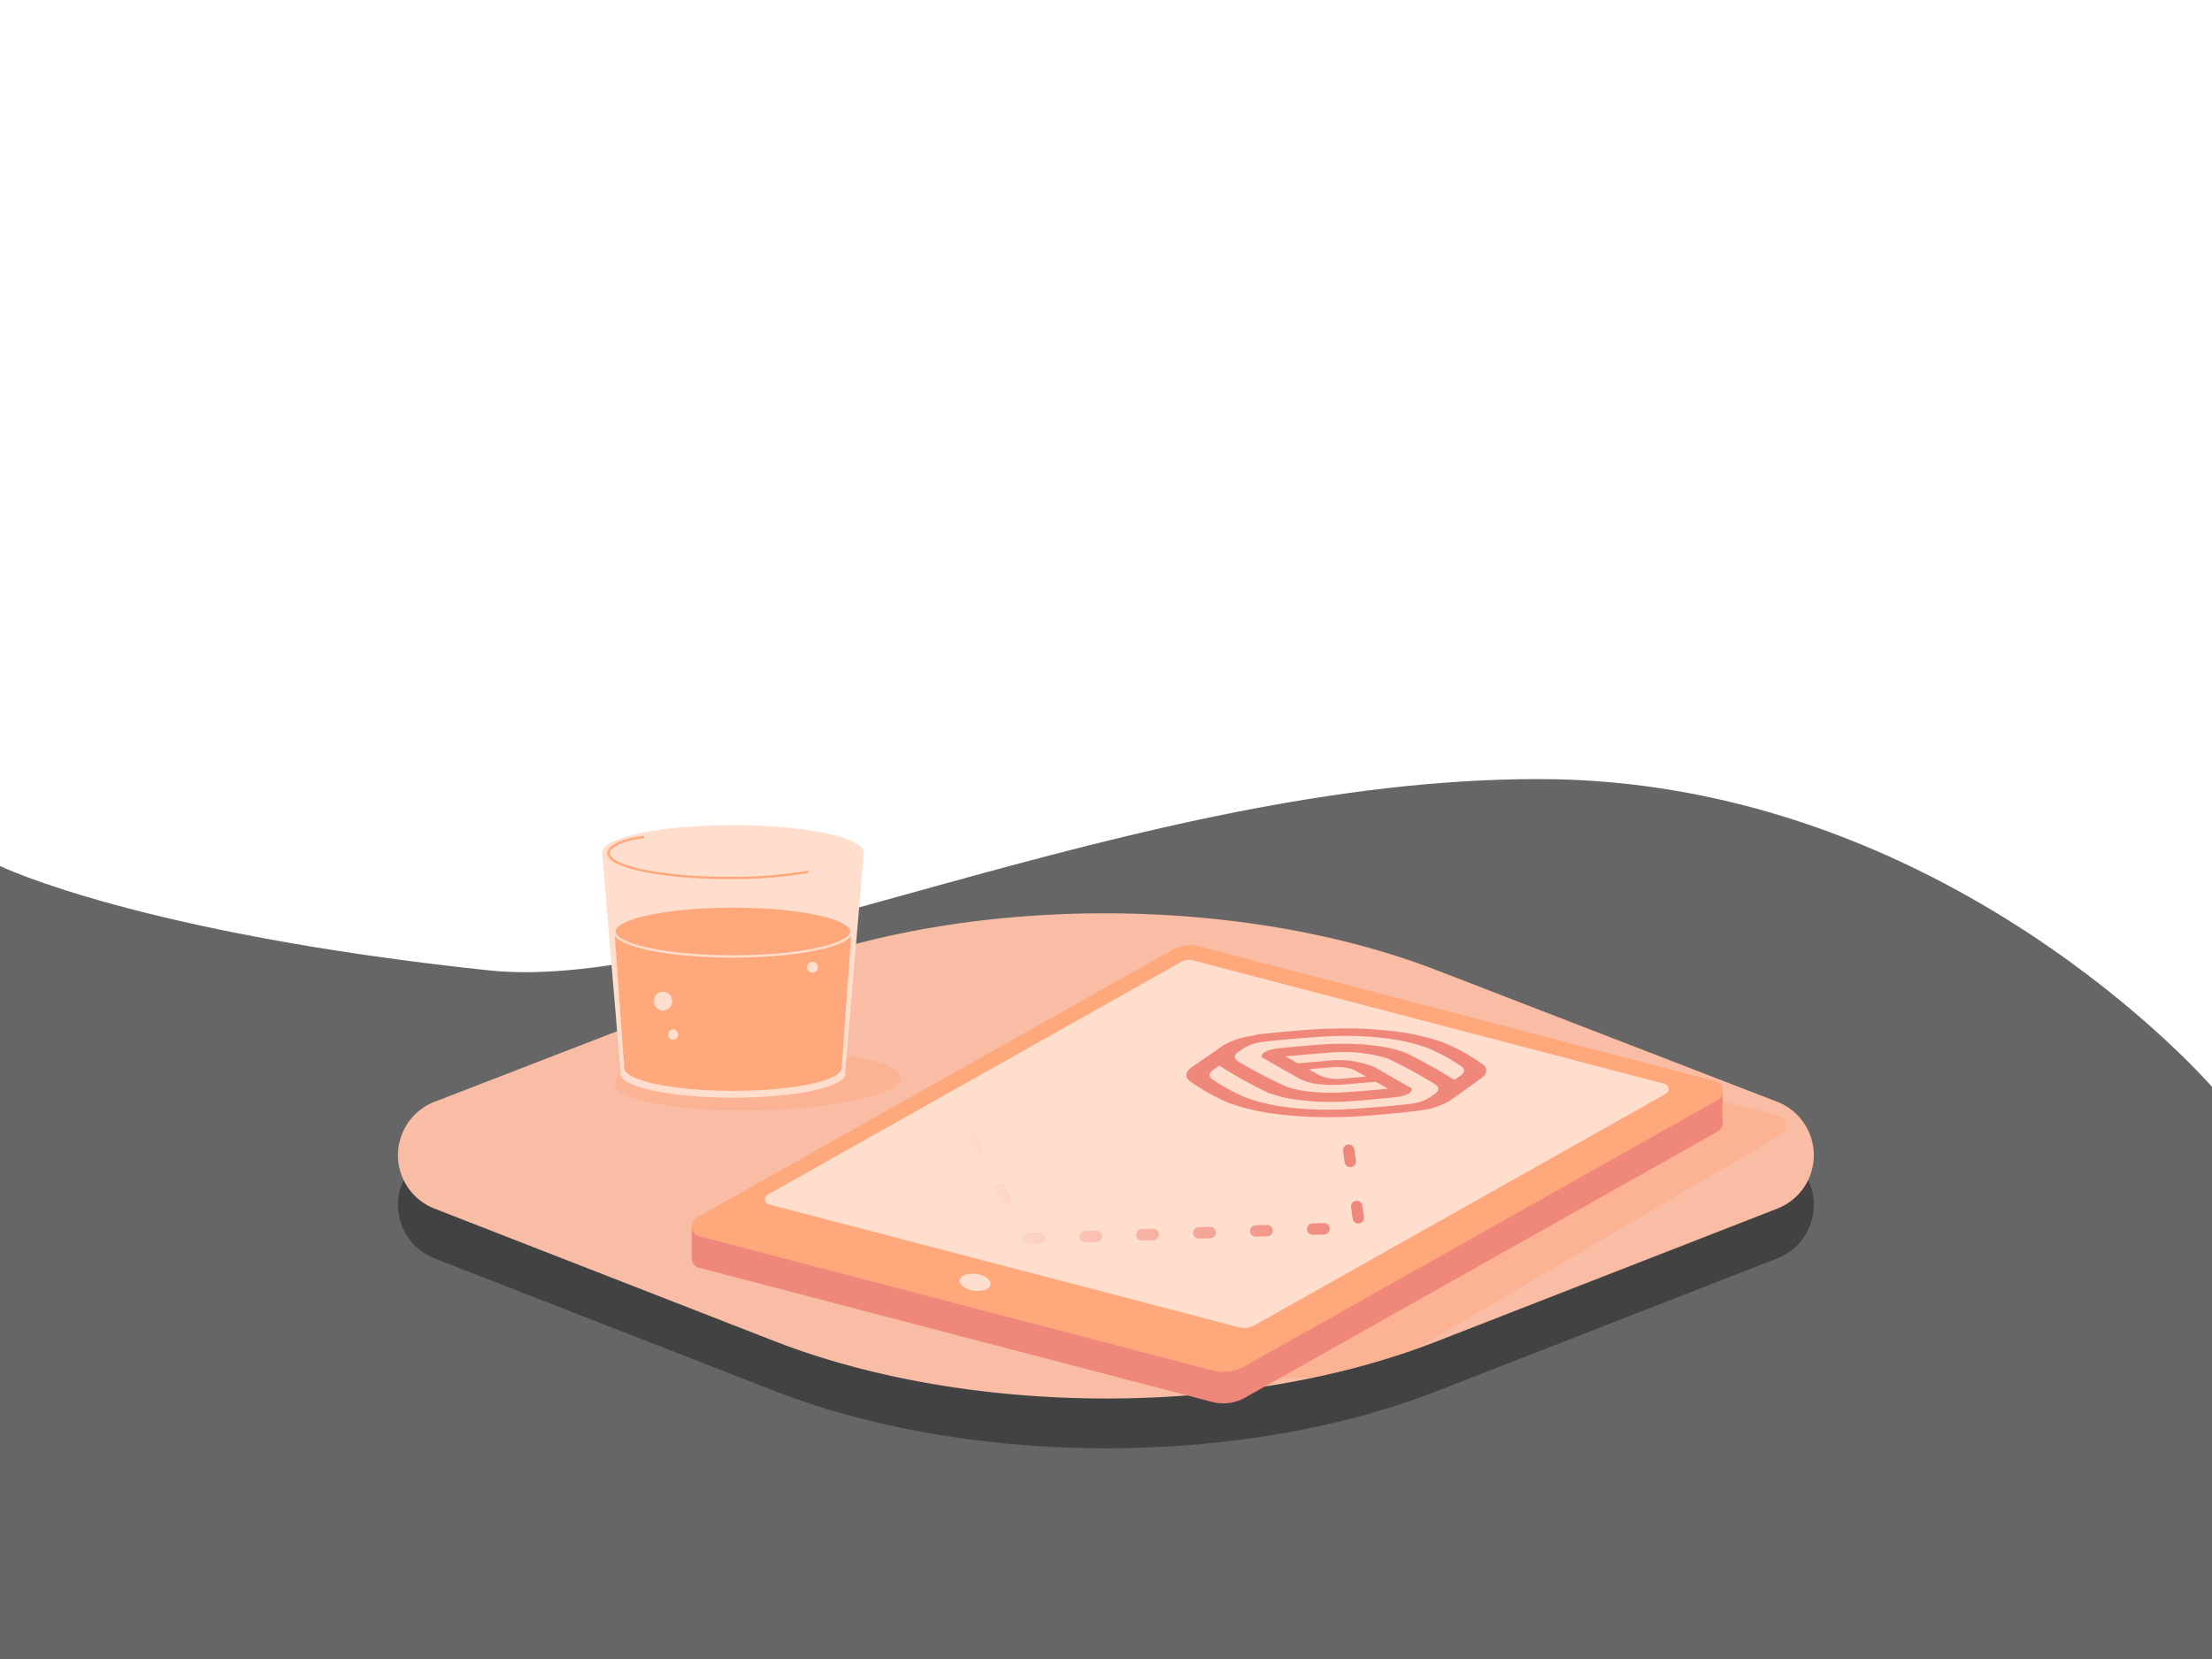 <svg id="Layer_1" data-name="Layer 1" xmlns="http://www.w3.org/2000/svg" xmlns:xlink="http://www.w3.org/1999/xlink" viewBox="0 0 200 150"><defs><style>.cls-1{fill:#666;}.cls-2{fill:#424242;}.cls-3{fill:#f9bca5;}.cls-4,.cls-6,.cls-7{fill:#ffa87b;}.cls-4{opacity:0.44;}.cls-5{fill:#ffdecd;}.cls-7{stroke:#ffdecd;}.cls-7,.cls-8{stroke-miterlimit:10;stroke-width:0.21px;}.cls-11,.cls-8,.cls-9{fill:none;}.cls-8{stroke:#ffa87b;}.cls-11,.cls-8{stroke-linecap:round;}.cls-10{fill:#ef877b;}.cls-11{stroke-linejoin:round;stroke-width:1.03px;stroke-dasharray:1.03 4.12;stroke:url(#linear-gradient);}</style><linearGradient id="linear-gradient" x1="89.78" y1="111.17" x2="120.97" y2="99.82" gradientUnits="userSpaceOnUse"><stop offset="0" stop-color="#ef877b" stop-opacity="0"/><stop offset="0.18" stop-color="#ef877b" stop-opacity="0.25"/><stop offset="0.4" stop-color="#ef877b" stop-opacity="0.51"/><stop offset="0.6" stop-color="#ef877b" stop-opacity="0.72"/><stop offset="0.77" stop-color="#ef877b" stop-opacity="0.87"/><stop offset="0.91" stop-color="#ef877b" stop-opacity="0.97"/><stop offset="1" stop-color="#ef877b"/></linearGradient></defs><title>ocu-illustrations</title><path class="cls-1" d="M0,150H200V98.27s-24-27.83-60.9-27.83c-36.57,0-74.82,19.42-94.87,17.3C12.49,84.38,0,78.3,0,78.3Z"/><path class="cls-2" d="M160.69,104.12a5.18,5.18,0,0,1,0,9.66l-30.78,12c-17.62,6.89-42.06,6.89-59.84,0l-30.78-12a5.18,5.18,0,0,1,0-9.66l30.77-11.9c17.62-6.9,42.22-6.81,59.84,0Z"/><path class="cls-3" d="M160.69,99.62a5.18,5.18,0,0,1,0,9.66l-30.78,12c-17.62,6.89-42.06,6.89-59.84,0l-30.78-12a5.18,5.18,0,0,1,0-9.66l30.77-11.9c17.62-6.9,42.22-6.81,59.84,0Z"/><ellipse class="cls-4" cx="68.51" cy="97.7" rx="12.94" ry="2.69" transform="translate(-2.12 1.52) rotate(-1.25)"/><ellipse class="cls-5" cx="66.27" cy="77.1" rx="11.83" ry="2.5"/><ellipse class="cls-5" cx="66.27" cy="97.11" rx="10.14" ry="2.14"/><polygon class="cls-5" points="54.44 77.1 56.12 97.1 76.4 97.12 78.1 77.11 54.44 77.1"/><ellipse class="cls-6" cx="66.27" cy="96.55" rx="9.83" ry="2.08"/><polygon class="cls-6" points="56.03 84.15 55.56 84.22 56.44 96.55 76.1 96.55 76.98 84.22 56.03 84.15"/><ellipse class="cls-7" cx="66.27" cy="84.22" rx="10.71" ry="2.26"/><ellipse class="cls-5" cx="59.94" cy="90.52" rx="0.84" ry="0.85"/><ellipse class="cls-5" cx="73.46" cy="87.45" rx="0.49" ry="0.5"/><ellipse class="cls-5" cx="60.86" cy="93.54" rx="0.46" ry="0.47"/><path class="cls-8" d="M73,78.84a42.08,42.08,0,0,1-7.1.54c-6,0-10.89-1-10.89-2.24,0-.6,1.27-1.22,3.14-1.46"/><path class="cls-9" d="M160.69,99.62l-30.77-11.9c-17.62-6.81-42.22-6.9-59.84,0L39.31,99.62a5.18,5.18,0,0,0,0,9.66l30.78,12c14.26,5.53,32.79,6.61,48.66,3.28l-5,.14,3-34.85,44,11a.94.94,0,0,1,.25,1.72c-6.1,3.59-24.7,14.54-33,19.36.63-.22,1.27-.43,1.88-.67l30.78-12A5.18,5.18,0,0,0,160.69,99.62Z"/><path class="cls-4" d="M160.75,100.83l-44-11-3,34.85,5-.14a71.63,71.63,0,0,0,9.3-2.61c8.26-4.82,26.86-15.77,33-19.36A.94.94,0,0,0,160.75,100.83Z"/><path class="cls-10" d="M155.74,101.32v-2.6l-3.2,1.2-45-11.76a1,1,0,0,0-.69.08L64.89,111.87,62.54,111v2.8h0a.89.89,0,0,0,.68.83l46.35,12.12a4,4,0,0,0,3-.38l42.75-24.07A.9.9,0,0,0,155.74,101.32Z"/><path class="cls-6" d="M155.07,97.75,108.41,85.56a3.21,3.21,0,0,0-2.37.3L63,110.09a.92.92,0,0,0,.22,1.69l46.35,12.12a4,4,0,0,0,3-.38l42.75-24.07A.93.93,0,0,0,155.07,97.75Z"/><path class="cls-5" d="M112.51,120.06A2,2,0,0,1,112,120l-42.48-11.1a.48.48,0,0,1-.12-.88l37.45-21.08a1.09,1.09,0,0,1,.56-.15,1.35,1.35,0,0,1,.28,0L150.51,98a.49.49,0,0,1,.12.89l-37.17,20.92A2,2,0,0,1,112.51,120.06Z"/><ellipse class="cls-5" cx="88.16" cy="115.95" rx="0.77" ry="1.41" transform="translate(-38.73 187.46) rotate(-82.16)"/><path class="cls-10" d="M113.48,93.62a7.15,7.15,0,0,0-2.91.92l-2.8,1.94c-.59.41-.67.87-.21,1.26a18,18,0,0,0,3.59,2,20.19,20.19,0,0,0,4.36,1,37.66,37.66,0,0,0,5.42.26c1.93,0,6.1-.41,7.25-.57a7.17,7.17,0,0,0,2.91-.91l2.79-2c.59-.41.67-.87.22-1.26a17.83,17.83,0,0,0-3.6-2,20.27,20.27,0,0,0-4.35-1,35.12,35.12,0,0,0-5.43-.26c-1.93,0-6.09.41-7.24.56m18.72,2.92c.27.23.22.52-.15.78l-.56.38a47.65,47.65,0,0,0-4.42-2.46,12.51,12.51,0,0,0-2.77-.64,23.71,23.71,0,0,0-3.43-.16c-1.24,0-4.88.35-5.35.41-.77.1-1.33.33-1.41.6s.08.26.28.37l.81.47,2.26,1.29a5.16,5.16,0,0,0,1.83.51,12,12,0,0,0,2.49,0l2.62-.22,1.11.63s0,0,0,0l0,0c-.45.05-3.81.34-4.74.36a17,17,0,0,1-2.52-.12h0a8.22,8.22,0,0,1-2-.46A41.71,41.71,0,0,1,112,96c-.46-.28-.48-.61,0-.91l.48-.34a4.49,4.49,0,0,1,1.8-.56c1-.14,4.92-.48,6.57-.52a29.9,29.9,0,0,1,4.53.22,17.17,17.17,0,0,1,3.64.84,16.87,16.87,0,0,1,3.26,1.79m-10.85,1a4.26,4.26,0,0,1-2.11-.28l-1-.57,2.06-.17a4.31,4.31,0,0,1,2.12.27l1,.57Zm-11.89,0c-.28-.24-.22-.52.15-.78l.55-.39a43.3,43.3,0,0,0,4.43,2.46,11.87,11.87,0,0,0,2.76.64h0a22.13,22.13,0,0,0,3.42.17c1.24,0,4.88-.36,5.36-.42.77-.09,1.33-.32,1.4-.59s-.08-.27-.28-.38l-.81-.46h0l-2.25-1.29a8.56,8.56,0,0,0-4.33-.56l-2.62.22-1.11-.64s0,0,0,0,0,0,0,0c.45,0,3.8-.35,4.73-.37a13.37,13.37,0,0,1,4.54.58A43.51,43.51,0,0,1,129.69,98c.45.27.47.61.05.9l-.49.34a4.27,4.27,0,0,1-1.79.57c-1,.14-4.92.48-6.57.51a29.82,29.82,0,0,1-4.53-.21,17.17,17.17,0,0,1-3.64-.84,17.43,17.43,0,0,1-3.26-1.79"/><polyline class="cls-11" points="121.94 103.99 122.94 110.99 92.94 111.99 86.44 100.49"/></svg>